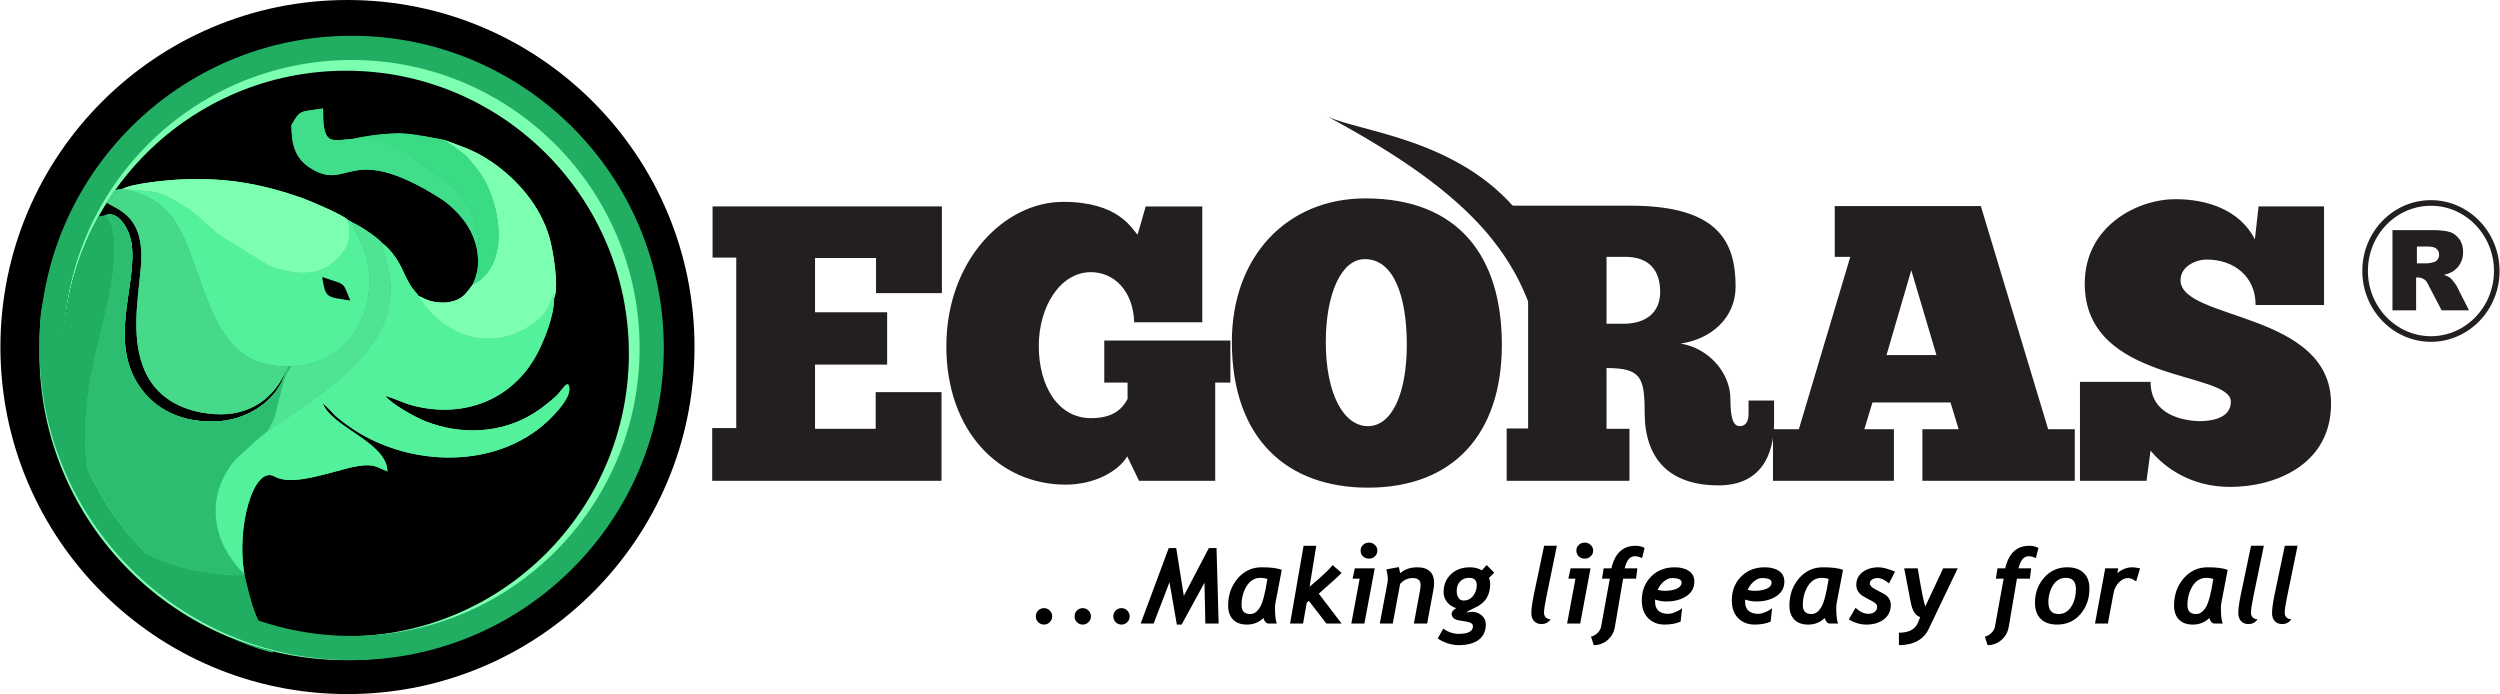 <?xml version="1.0" encoding="UTF-8"?>
<!DOCTYPE svg PUBLIC "-//W3C//DTD SVG 1.1//EN" "http://www.w3.org/Graphics/SVG/1.1/DTD/svg11.dtd">
<!-- Creator: CorelDRAW -->
<svg xmlns="http://www.w3.org/2000/svg" xml:space="preserve" width="2.723in" height="0.756in" version="1.1" style="shape-rendering:geometricPrecision; text-rendering:geometricPrecision; image-rendering:optimizeQuality; fill-rule:evenodd; clip-rule:evenodd"
viewBox="0 0 5623.25 1561.73"
 xmlns:xlink="http://www.w3.org/1999/xlink"
 xmlns:xodm="http://www.corel.com/coreldraw/odm/2003">
 <defs>
  <style type="text/css">
   <![CDATA[
    .str0 {stroke:#231F20;stroke-width:12.62;stroke-linecap:round;stroke-linejoin:round;stroke-miterlimit:2.613}
    .fil2 {fill:none;fill-rule:nonzero}
    .fil3 {fill:black}
    .fil5 {fill:#21AD62}
    .fil1 {fill:#231F20}
    .fil12 {fill:#2CBD70}
    .fil10 {fill:#39DB84}
    .fil9 {fill:#40DE8A}
    .fil8 {fill:#46D98A}
    .fil6 {fill:#4BE894}
    .fil11 {fill:#4FE394}
    .fil7 {fill:#53F19C}
    .fil4 {fill:#7CFFB0}
    .fil13 {fill:black;fill-rule:nonzero}
    .fil0 {fill:#231F20;fill-rule:nonzero}
   ]]>
  </style>
 </defs>
 <g id="Layer_x0020_1">
  <g id="_105553240754112">
   <path id="Vector_15" class="fil0" d="M4828.84 1081.81l9.12 -67.89c32.46,39.53 92.4,81.66 178.94,81.66 101.52,0 227.17,-49.84 227.17,-187.43 0,-208.06 -338.68,-186.57 -338.68,-277.71 0,-30.96 34.11,-46.42 59.08,-46.42 59.91,0 109.83,36.97 109.83,102.31l153.96 0 0 -221.86 -147.31 0 -8.3 73.95c-34.1,-66.21 -107.35,-90.28 -178.94,-90.28 -84.06,0 -203.88,59.32 -203.88,190.04 0,225.27 328.73,196.05 328.73,265.71 0,36.98 -42.43,43.81 -72.38,43.81 -35.8,-1.69 -108.2,-13.73 -108.2,-88.54l-158.92 0 0 222.68 149.79 0 -0.01 -0.03zm-529.3 -473.74l56.6 190.86 -112.35 0 55.73 -190.86 0.02 0zm367.87 357.67l-59.91 0 -151.48 -502.13 -328.69 0 0 114.35 34.93 0 -115.69 387.78 -58.22 0 0 116.07 272.12 0 0 -116.07 -66.56 0 18.29 -60.19 175.59 0 18.29 60.19 -81.54 0 0 116.07 342.86 0 0 -116.07zm-1011.13 -387.78c49.96,0 78.25,26.67 78.25,79.11 0,46.45 -32.46,71.39 -82.37,71.39l-38.32 0 0 -150.51 42.44 0 0 0.02zm-267.14 0.87l48.27 0 0 385.18 -48.27 0 0 117.81 276.29 0 0 -116.94 -51.6 0 0 -136.73c76.58,0 85.76,19.79 85.76,99.76 0,103.18 54.09,164.22 166.42,164.22 94.88,0 124.81,-67.93 124.81,-141.88l0 -49.02 -57.4 0 0 29.27c0,18.06 -6.63,28.36 -19.98,28.36 -15.81,0 -20.8,-22.34 -20.8,-60.19 0,-63.59 -53.27,-116.94 -112.35,-125.52 70.76,-10.3 123.98,-59.32 123.98,-128.11 0,-100.58 -38.28,-182.28 -237.16,-182.28l-277.95 0 0 116.07 -0.02 0zm-312.09 380.02c-54.96,0 -94.88,-73.06 -94.88,-189.18 0,-110.05 35.79,-187.43 88.22,-186.56 65.72,0 94.06,85.99 94.06,192.58 0,109.2 -33.28,183.15 -87.4,183.15zm0 138.43c193.1,0 301.27,-122.1 301.27,-321.57 0,-198.61 -97.4,-329.33 -307.1,-329.33 -177.28,0 -300.4,131.54 -300.4,322.44 0,221.82 127.32,328.46 306.23,328.46zm-515.14 -15.47l171.46 0 0 -220.95 34.11 0 0 -94.59 -283.77 0 0 94.59 52.4 0 0 36.98c-12.5,23.21 -33.28,43 -82.41,43 -74.07,0 -117.33,-72.23 -117.33,-162.5 0,-88.58 48.3,-165.96 117.33,-165.96 50.74,0 94.88,40.44 97.39,112.67l153.15 0 0 -260.56 -127.32 0 -18.29 63.64c-13.33,-13.73 -42.44,-73.95 -167.29,-73.95 -133.16,0 -262.97,132.45 -262.97,325.03 0,190.86 118.99,311.27 268.83,311.27 65.73,0 118.99,-30.95 138.11,-63.64l26.62 55.03 -0.01 -0.05zm-960.35 -502.16l54.09 0 0 383.53 -54.09 0 0 118.63 515.97 0 0 -199.52 -148.15 0 0 82.56 -136.46 0 0 -144.44 162.27 0 0 -117.81 -162.27 0 0 -122.1 137.28 0 0 79.11 148.15 0 0 -195.19 -515.96 0 0 115.22 -0.83 0 0 0.02z"/>
   <path id="Vector_16" class="fil1" d="M2986.34 262.37c75.76,35.25 294.63,49.84 430.26,216.67 71.59,87.68 117.33,237.32 58.26,371.45 -21.63,-263.12 -163.96,-412.71 -488.52,-588.15l0 0.03z"/>
   <path id="Vector_20" class="fil2 str0" d="M5468.83 456.66c81.58,0 148.1,68.8 148.1,153.1 0,84.25 -66.57,153.05 -148.1,153.05 -81.54,0 -148.15,-68.8 -148.15,-153.05 0,-85.12 66.59,-153.1 148.15,-153.1z"/>
   <path id="Vector_21" class="fil0" d="M5437.17 592.56l23.29 0c2.51,0 7.5,-0.87 14.16,-2.59 3.34,-0.86 6.64,-2.55 9.17,-6.02 2.48,-3.46 3.31,-6.92 3.31,-10.35 0,-6.02 -1.65,-10.3 -5.82,-13.73 -3.31,-3.46 -9.99,-5.15 -19.98,-5.15l-24.11 0 0 37.85 -0.02 0zm-54.94 107.46l0 -182.28 90.71 0c16.63,0 29.93,1.69 38.28,4.28 9.17,2.59 15.81,8.61 21.68,16.33 5.81,7.74 8.3,18.06 8.3,29.26 0,10.31 -2.52,18.89 -6.64,25.77 -4.18,7.75 -9.99,12.91 -17.47,18.06 -5,2.59 -10.81,5.2 -19.16,6.92 6.68,2.56 10.81,4.28 14.16,6.89 1.65,1.69 5,4.28 8.3,9.48 4.18,5.15 6.64,8.59 7.51,11.17l26.59 52.43 -61.6 0 -29.15 -55.9c-3.3,-6.89 -6.63,-12.04 -9.99,-13.73 -4.12,-2.59 -8.3,-4.33 -13.29,-4.33l-5 0 0 73.94 -53.26 0 0 1.74 0.04 -0.03z"/>
   <g>
    <circle class="fil3" cx="780.87" cy="780.86" r="780.86"/>
    <path class="fil4" d="M777.69 105.62c381,0 689.87,308.88 689.87,689.86 0,380.99 -308.87,689.87 -689.87,689.87 -380.98,0 -689.85,-308.88 -689.85,-689.87 0,-380.98 308.87,-689.86 689.85,-689.86zm0 53.5c351.45,0 636.37,284.92 636.37,636.35 0,351.44 -284.92,636.36 -636.37,636.36 -351.43,0 -636.35,-284.92 -636.35,-636.36 0,-351.44 284.92,-636.35 636.35,-636.35z"/>
    <path class="fil5" d="M790.26 80.5c387.93,0 702.43,314.49 702.43,702.41 0,387.93 -314.49,702.43 -702.43,702.43 -387.92,0 -702.42,-314.5 -702.42,-702.43 0,-387.92 314.49,-702.41 702.42,-702.41zm0 54.47c357.84,0 647.95,290.1 647.95,647.94 0,357.85 -290.11,647.96 -647.95,647.96 -357.83,0 -647.95,-290.11 -647.95,-647.96 0,-357.83 290.11,-647.94 647.95,-647.94z"/>
    <g>
     <path class="fil6" d="M234.4 485.18c29.65,13.99 21.4,106.34 18.24,130.15 -5.72,43.32 -16.04,88.27 -26.64,130.01 -26.25,103.29 -45.88,212.63 -30.86,306.5 32.07,72.77 77.33,138.42 132.82,193.84 22.98,12.42 49.34,22.89 79.57,31.03 32.07,8.65 105.06,21.19 141.42,17.03l-0.15 -3.2c-13.56,-10.09 -26.82,-28.81 -36.11,-43.63 -34.66,-55.36 -38.68,-122.05 -7.77,-178.17 9.03,-16.45 18.92,-31.65 32.67,-43.32 31.87,-26.97 35.74,-37.1 83.29,-68.41 14.84,-9.76 29.7,-19.64 44.97,-31.07l33.7 -23.8c0.92,-0.68 5.09,-3.77 6.03,-4.41 3,-2.07 1.87,-1.13 4.61,-3.09 44.32,-31.36 84.88,-67.15 118.17,-109.34 87.1,-110.55 33.58,-202.97 30.86,-238.03 -9.7,-12.13 -47.65,-37.95 -66.83,-46.48l-0.45 3.11c0.94,14.84 69.76,97.67 21.04,213.36 -25.24,59.97 -82.47,106.9 -166.38,107.31 -0.23,1.69 -0.65,5.63 -1.37,7.4 -2.54,6.36 -1.54,2.78 -4.65,5.91 -14.4,58.36 -78.94,104.76 -146.83,109.73 -84.8,6.2 -144.18,-26.63 -178.96,-75.47 -75.08,-105.36 -3.96,-236.06 -20.41,-327.95 -5.38,-30.13 -30.64,-73.41 -60,-59.02z"/>
     <path class="fil7" d="M548.8 1290.55c-18.46,-102.93 20.42,-245.09 68.28,-218.39 32.92,18.39 93.7,-0.26 128.2,-8.9 20.61,-5.17 40.2,-11.72 61.06,-14.89 33.67,-5.09 41.12,2.72 64.37,12.38 -0.9,-66.06 -126.15,-99.22 -145.68,-153.93 27.14,23.93 16.34,21.11 55.17,49.49 134.14,98.01 346.49,104.05 464.4,-21.99 9.19,-9.88 46.54,-48.66 32.63,-69.99 -7.14,2.24 -6.2,3.04 -10.76,8.16 -12.5,13.98 -8.2,12.71 -26.9,28.1 -14.84,12.18 -23.84,19.64 -42.24,30.91 -72.06,44.1 -161.67,47.19 -239.35,17.03 -26.32,-10.2 -80.8,-41.54 -91.78,-57.68 17.24,4.14 39.21,15.56 60.15,21.19 112.06,30.05 224.06,-9.44 280.62,-114.79 15.72,-29.27 38.93,-85.79 38.93,-126.19l-0.2 -10.01c-16.73,33.06 -12.77,44.7 -53.59,71.5 -77.43,50.77 -163.73,33.19 -223.65,-29.88 -7.84,-8.23 -22.22,-25.63 -27.62,-36.75 -3.14,-6.06 -11.06,-11.57 -20.46,-27.69 -6.33,-10.91 -11.02,-21.09 -16.62,-33.15 -10.36,-22.36 -27.76,-46.03 -44.54,-57.81 2.72,35.06 56.24,127.48 -30.86,238.03 -33.29,42.19 -73.85,77.98 -118.17,109.34 -2.74,1.96 -1.61,1.02 -4.61,3.09 -0.94,0.63 -5.11,3.72 -6.03,4.41l-33.7 23.8c-15.27,11.43 -30.13,21.32 -44.97,31.07 -47.55,31.32 -51.42,41.45 -83.29,68.41 -13.76,11.67 -23.64,26.87 -32.67,43.32 -30.91,56.12 -26.89,122.81 7.77,178.17 9.28,14.82 22.54,33.54 36.11,43.63z"/>
     <path class="fil5" d="M128.93 554.27c0.75,9.99 -19.15,61.07 -22.36,76.68 -5.41,26.39 -13.1,51.39 -15.73,79.3 -2.41,25.57 -3.34,51.22 -2.89,76.77 1.15,-95.03 30.88,-187.51 66.73,-269.59 -19.98,10.77 -12.71,10.55 -21.38,29.67l-4.37 7.17zm381.6 877.39c31.89,14.45 71.39,29.41 100.53,36.12l3.52 -0.96 -0.33 -1.02c-35.75,-8.71 -70.39,-20.12 -103.72,-34.14zm71.44 -30.54c-3.06,-7.05 -5.74,-13.56 -7.84,-18.87 -12.13,-30.81 -17.59,-58.34 -25.17,-88.5 -36.37,4.16 -109.35,-8.38 -141.42,-17.03 -30.23,-8.15 -56.59,-18.61 -79.57,-31.03 70.37,70.28 157.1,124.14 254,155.44zm-386.82 -349.28c-15.02,-93.87 4.61,-203.21 30.86,-306.5 10.6,-41.74 20.92,-86.69 26.64,-130.01 3.15,-23.8 11.41,-116.15 -18.24,-130.15 -3.89,0.17 -8.55,1.01 -13.64,2.31 -50.56,91.27 -79.41,196.26 -79.41,307.99 0,91.22 19.22,177.93 53.79,256.36z"/>
     <path class="fil7" d="M646.61 824.58c83.91,-0.41 141.14,-47.34 166.38,-107.31 48.72,-115.69 -20.1,-198.53 -21.04,-213.36l0.45 -3.11 -10.78 -5.8c11.85,52.74 -6.36,69.62 -31.58,93.99 -36.21,34.98 -93.51,26.81 -135.23,12.4 -2.68,-0.93 -6.53,-2.07 -9.98,-3.33l-114.89 -70.88c-9.08,-7.84 -16.92,-15.42 -26.47,-23.59 -9,-7.67 -18.17,-17.03 -26.21,-23.49 -2.17,-1.77 -5.09,-3.91 -7.4,-5.63 -1.46,-1.06 -2.85,-2.08 -4.58,-3.34l-49.22 -29.33c-26.9,-12.87 -52.57,-12.57 -82.68,-14.67 10.59,7.67 67.19,13.66 106.84,82.34 40.84,70.72 60.23,193.44 117.44,259.21 34.45,39.57 67.17,54.43 128.95,55.91z"/>
     <path class="fil8" d="M640.58 837.87c3.09,-3.15 2.11,0.48 4.68,-5.93 0.7,-1.74 1.12,-5.66 1.35,-7.37 -61.78,-1.48 -94.49,-16.34 -128.93,-55.91 -57.24,-65.76 -76.6,-188.49 -117.45,-259.21 -39.67,-68.67 -96.26,-74.66 -106.84,-82.32l-18.6 -2.07c-4.05,0.12 -10.04,1.16 -16.48,2.7 -6.54,9.2 -12.8,18.62 -18.85,28.18 26.1,17.58 88.01,29.87 76.22,149.1 -7.73,78.07 -21.28,158.62 8.75,228.52 24.15,56.21 78.07,92.83 157.49,98.29 82.53,5.67 135.35,-40.59 158.68,-93.98z"/>
     <path class="fil4" d="M1062.63 640.31c-13.56,17.87 -21.05,32.58 -49.5,38.8 -11.99,2.65 -27.55,2.06 -39.16,-0.36 -16.91,-3.51 -20.63,-8.07 -33.12,-12.84 5.4,11.11 19.78,28.52 27.62,36.75 59.92,63.07 146.22,80.65 223.65,29.88 40.82,-26.8 36.86,-38.43 53.59,-71.5l0.2 10.01c11.47,-26.66 -2.65,-108.76 -10.33,-135.83 -20.26,-71.34 -72.5,-132.02 -131.93,-172.04 -37.86,-25.48 -60.8,-31.34 -105.14,-48.39l37.78 26.72c16.55,11.78 25.18,25 37.8,40.85 48.86,61.47 79.41,213.54 -11.46,257.94z"/>
     <path class="fil4" d="M274.78 425.05l18.6 2.07c30.11,2.1 55.78,1.8 82.68,14.67l49.22 29.33c1.72,1.26 3.12,2.28 4.58,3.34 2.31,1.72 5.23,3.86 7.4,5.63 8.04,6.46 17.21,15.82 26.21,23.49 9.55,8.16 17.39,15.75 26.47,23.59l114.89 70.88c3.45,1.27 7.29,2.41 9.98,3.33 41.72,14.41 99.02,22.58 135.23,-12.4 25.22,-24.37 43.43,-41.25 31.58,-93.99 -8.81,-11.25 -92.46,-45.94 -102.95,-49.56 -91.54,-31.82 -168.47,-45.77 -267.72,-41.86 -32.68,1.33 -112.85,8.73 -136.17,21.49z"/>
     <path class="fil9" d="M654.86 281.36c0,45.57 9.38,75.75 42.56,96.71 87.28,55.15 84.61,-60.8 287.15,64.93 15.68,9.75 25.18,17.32 38.11,30.01 20.93,20.58 41.89,49.02 49.42,87.15 8.54,-12.55 -0.68,-48.13 -3.82,-57.32 -9.22,-27.01 -10.72,-28.63 -24.97,-50.25 -0.57,-0.89 -2.99,-4.63 -3.18,-4.89l-23.01 -29.36 -100.67 -71.71c-143.62,-85.96 -191.98,35.5 -190.43,-102.53 -52.24,8.06 -50.86,2 -71.17,37.25z"/>
     <path class="fil10" d="M1072.1 560.17c5.63,31.84 2.65,54.48 -9.47,80.15 90.86,-44.39 60.32,-196.48 11.44,-257.95 -12.6,-15.85 -21.24,-29.07 -37.76,-40.84l-37.8 -26.72c-84.41,-15.33 -121.19,-20.92 -208.96,-1.82 20.51,3.63 38.54,5.93 54.7,12.16 21.41,8.24 52.15,9.47 72.21,21.48l100.67 71.71 23.01 29.36c0.19,0.26 2.61,4 3.18,4.89 14.24,21.63 15.75,23.24 24.97,50.25 3.14,9.19 12.37,44.76 3.82,57.32z"/>
     <path class="fil3" d="M723.9 623.36c8.02,48.02 9.13,44.4 63.43,52.84 -18.84,-44.11 -7.71,-33.73 -63.43,-52.84z"/>
    </g>
    <path class="fil6" d="M234.4 485.18c29.65,14 21.4,106.35 18.24,130.15 -5.72,43.32 -16.04,88.27 -26.63,130.01 -26.26,103.29 -45.89,212.63 -30.86,306.5 32.06,72.77 77.32,138.42 132.81,193.84 22.98,12.42 49.34,22.89 79.57,31.02 32.06,8.66 105.06,21.2 141.42,17.04l-0.15 -3.2c-13.56,-10.09 -26.82,-28.81 -36.11,-43.63 -34.66,-55.36 -38.68,-122.05 -7.77,-178.17 9.03,-16.45 18.91,-31.65 32.68,-43.32 26.36,-22.3 33.55,-33.09 62.16,-53.87 3.93,-7.14 8.8,-14.43 12.21,-21.11 5.01,-9.84 6.86,-18.37 10.2,-32.29 3.34,-13.92 8.17,-33.22 11.9,-47.78 3.74,-14.57 6.39,-24.41 14.93,-37.4 1.81,-2.76 3.89,-5.67 6.14,-8.61 -2.81,0.12 -5.66,0.2 -8.54,0.21 -0.23,1.69 -0.65,5.63 -1.37,7.4 -2.54,6.36 -1.55,2.78 -4.65,5.91 -14.4,58.36 -78.94,104.76 -146.83,109.73 -84.8,6.2 -144.17,-26.63 -178.96,-75.47 -75.08,-105.36 -3.96,-236.06 -20.41,-327.95 -5.38,-30.13 -30.64,-73.42 -60,-59.02z"/>
    <path class="fil7" d="M548.8 1290.55c-18.46,-102.93 20.42,-245.09 68.28,-218.39 32.92,18.39 93.7,-0.26 128.2,-8.9 20.61,-5.17 40.2,-11.72 61.06,-14.89 33.67,-5.09 41.12,2.72 64.37,12.38 -0.9,-66.06 -126.15,-99.22 -145.68,-153.93 27.14,23.93 16.34,21.11 55.17,49.49 134.14,98.01 346.49,104.05 464.4,-21.99 9.19,-9.88 46.54,-48.66 32.63,-69.99 -7.14,2.24 -6.2,3.04 -10.76,8.16 -12.5,13.98 -8.2,12.71 -26.9,28.1 -14.84,12.18 -23.84,19.64 -42.24,30.91 -72.06,44.1 -161.67,47.19 -239.35,17.03 -26.32,-10.2 -80.8,-41.54 -91.78,-57.68 17.24,4.14 39.21,15.56 60.15,21.19 112.06,30.05 224.06,-9.44 280.62,-114.79 15.72,-29.27 38.93,-85.79 38.93,-126.19l-0.2 -10.01c-16.73,33.06 -12.77,44.7 -53.59,71.5 -77.43,50.77 -163.73,33.19 -223.65,-29.88 -7.84,-8.23 -22.22,-25.63 -27.62,-36.75 -3.14,-6.06 -11.06,-11.57 -20.46,-27.69 -6.33,-10.91 -11.02,-21.09 -16.62,-33.15 -10.36,-22.36 -27.76,-46.03 -44.54,-57.81 2.72,35.06 56.24,127.48 -30.86,238.03 -33.29,42.19 -73.85,77.98 -118.17,109.34 -2.74,1.96 -1.61,1.02 -4.61,3.09 -0.94,0.63 -5.11,3.72 -6.03,4.41l-33.7 23.8c-15.27,11.43 -30.13,21.32 -44.97,31.07 -47.55,31.32 -51.42,41.45 -83.29,68.41 -13.76,11.67 -23.64,26.87 -32.67,43.32 -30.91,56.12 -26.89,122.81 7.77,178.17 9.28,14.82 22.54,33.54 36.11,43.63z"/>
    <path class="fil5" d="M111.52 632.29c-5.41,26.39 -18.05,50.06 -20.68,77.97 -2.41,25.57 -3.34,51.22 -2.89,76.77 1.15,-95.03 43.93,-192.14 79.78,-274.21 -42.08,22.67 -47.34,76.37 -56.21,119.47zm399.01 799.38c31.89,14.45 71.39,29.41 100.53,36.12l3.52 -0.96 -0.33 -1.02c-35.75,-8.71 -70.39,-20.12 -103.72,-34.14zm71.44 -30.54c-3.06,-7.05 -5.74,-13.56 -7.84,-18.87 -12.13,-30.81 -17.59,-58.34 -25.17,-88.5 -36.37,4.16 -109.35,-8.38 -141.42,-17.03 -30.23,-8.15 -56.59,-18.61 -79.57,-31.03 70.37,70.28 157.1,124.14 254,155.44zm-386.82 -349.28c-15.02,-93.87 4.61,-203.21 30.86,-306.5 10.6,-41.74 20.92,-86.69 26.64,-130.01 3.15,-23.8 11.41,-116.15 -18.24,-130.15 -3.89,0.17 -8.55,1.01 -13.64,2.31 -50.56,91.27 -79.41,196.26 -79.41,307.99 0,91.22 19.22,177.93 53.79,256.36z"/>
    <path class="fil7" d="M646.61 824.58c83.91,-0.41 141.14,-47.34 166.38,-107.31 48.72,-115.69 -20.1,-198.53 -21.04,-213.36l0.45 -3.11 -10.78 -5.8c11.85,52.74 -6.36,69.62 -31.58,93.99 -36.21,34.98 -93.51,26.81 -135.23,12.4 -2.68,-0.93 -6.53,-2.07 -9.98,-3.33l-114.89 -70.88c-9.08,-7.84 -16.92,-15.42 -26.47,-23.59 -9,-7.67 -18.17,-17.03 -26.21,-23.49 -2.17,-1.77 -5.09,-3.91 -7.4,-5.63 -1.46,-1.06 -2.85,-2.08 -4.58,-3.34l-49.22 -29.33c-26.9,-12.87 -52.57,-12.57 -82.68,-14.67 10.59,7.67 67.19,13.66 106.84,82.34 40.84,70.72 60.23,193.44 117.44,259.21 34.45,39.57 67.17,54.43 128.95,55.91z"/>
    <path class="fil11" d="M599.77 971.56c5.98,-4.34 12.9,-9.12 21.12,-14.54 14.84,-9.76 29.7,-19.64 44.97,-31.07l33.7 -23.8c0.92,-0.68 5.09,-3.77 6.03,-4.41 3,-2.07 1.86,-1.13 4.61,-3.09 44.32,-31.36 84.88,-67.15 118.17,-109.34 87.1,-110.55 33.58,-202.97 30.86,-238.03 -9.69,-12.13 -47.65,-37.95 -66.83,-46.48l-0.45 3.11c0.94,14.84 69.76,97.67 21.04,213.36 -24.38,57.92 -78.58,103.67 -157.84,107.1 -2.24,2.93 -4.33,5.85 -6.14,8.61 -8.54,12.99 -11.19,22.83 -14.93,37.4 -3.73,14.56 -8.56,33.86 -11.9,47.78 -3.34,13.92 -5.2,22.46 -10.2,32.29 -3.41,6.68 -8.28,13.98 -12.21,21.11z"/>
    <path class="fil8" d="M640.58 837.87c3.09,-3.15 2.11,0.48 4.68,-5.93 0.7,-1.74 1.12,-5.66 1.35,-7.37 -61.78,-1.48 -94.49,-16.34 -128.93,-55.91 -57.24,-65.76 -76.6,-188.49 -117.45,-259.21 -39.67,-68.67 -96.26,-74.66 -106.84,-82.32l-18.6 -2.07c-4.05,0.12 -10.04,1.16 -16.48,2.7 -6.54,9.2 -12.8,18.62 -18.85,28.18 26.1,17.58 88.01,29.87 76.22,149.1 -7.73,78.07 -21.28,158.62 8.75,228.52 24.15,56.21 78.07,92.83 157.49,98.29 82.53,5.67 135.35,-40.59 158.68,-93.98z"/>
    <path class="fil4" d="M1062.63 640.31c-13.56,17.87 -21.05,32.58 -49.5,38.8 -11.99,2.65 -27.55,2.06 -39.16,-0.36 -16.91,-3.51 -20.63,-8.07 -33.12,-12.84 5.4,11.11 19.78,28.52 27.62,36.75 59.92,63.07 146.22,80.65 223.65,29.88 40.82,-26.8 36.86,-38.43 53.59,-71.5l0.2 10.01c11.47,-26.66 -2.65,-108.76 -10.33,-135.83 -20.26,-71.34 -72.5,-132.02 -131.93,-172.04 -37.86,-25.48 -60.8,-31.34 -105.14,-48.39l37.78 26.72c16.55,11.78 25.18,25 37.8,40.85 48.86,61.47 79.41,213.54 -11.46,257.94z"/>
    <path class="fil4" d="M274.78 425.05l18.6 2.07c30.11,2.1 55.78,1.8 82.68,14.67l49.22 29.33c1.72,1.26 3.12,2.28 4.58,3.34 2.31,1.72 5.23,3.86 7.4,5.63 8.04,6.46 17.21,15.82 26.21,23.49 9.55,8.16 17.39,15.75 26.47,23.59l114.89 70.88c3.45,1.27 7.29,2.41 9.98,3.33 41.72,14.41 99.02,22.58 135.23,-12.4 25.22,-24.37 43.43,-41.25 31.58,-93.99 -8.81,-11.25 -92.46,-45.94 -102.95,-49.56 -91.54,-31.82 -168.47,-45.77 -267.72,-41.86 -32.68,1.33 -112.85,8.73 -136.17,21.49z"/>
    <path class="fil9" d="M654.86 281.36c0,45.57 9.38,75.75 42.56,96.71 87.28,55.15 84.61,-60.8 287.15,64.93 15.68,9.75 25.18,17.32 38.11,30.01 20.93,20.58 41.89,49.02 49.42,87.15 8.54,-12.55 -0.68,-48.13 -3.82,-57.32 -9.22,-27.01 -10.72,-28.63 -24.97,-50.25 -0.57,-0.89 -2.99,-4.63 -3.18,-4.89l-23.01 -29.36 -100.67 -71.71c-143.62,-85.96 -191.98,35.5 -190.43,-102.53 -52.24,8.06 -50.86,2 -71.17,37.25z"/>
    <path class="fil10" d="M1072.1 560.17c5.63,31.84 2.65,54.48 -9.47,80.15 90.86,-44.39 60.32,-196.48 11.44,-257.95 -12.6,-15.85 -21.24,-29.07 -37.76,-40.84l-37.8 -26.72c-34.02,-6.18 -59.86,-12.72 -95.59,-15.04 -22.56,-1.47 -92.7,8.98 -111.66,13.11 20.51,3.63 40.51,-3.6 56.67,2.63 21.41,8.24 48.47,19.11 68.54,31.11l100.67 71.71 23.01 29.36c0.19,0.26 2.61,4 3.18,4.89 14.24,21.63 15.75,23.24 24.97,50.25 3.14,9.19 12.37,44.76 3.82,57.32z"/>
    <path class="fil3" d="M723.9 623.36c8.02,48.02 9.13,44.4 63.43,52.84 -18.84,-44.11 -7.71,-33.73 -63.43,-52.84z"/>
    <path class="fil12" d="M234.4 485.18c29.65,14 21.4,106.35 18.24,130.15 -5.72,43.32 -16.04,88.27 -26.63,130.01 -26.26,103.29 -45.89,212.63 -30.86,306.5 32.06,72.77 77.32,138.42 132.81,193.84 22.98,12.42 49.34,22.89 79.57,31.02 32.06,8.66 105.06,21.2 141.42,17.04l-0.15 -3.2c-13.56,-10.09 -26.82,-28.81 -36.11,-43.63 -34.66,-55.36 -38.68,-122.05 -7.77,-178.17 9.03,-16.45 18.91,-31.65 32.68,-43.32 26.36,-22.3 33.55,-33.09 62.16,-53.87 3.93,-7.14 8.8,-14.43 12.21,-21.11 5.01,-9.84 6.86,-18.37 10.2,-32.29 3.34,-13.92 8.17,-33.22 11.9,-47.78 3.74,-14.57 6.39,-24.41 14.93,-37.4 1.81,-2.76 3.89,-5.67 6.14,-8.61 -2.81,0.12 -5.66,0.2 -8.54,0.21 -0.23,1.69 -0.65,5.63 -1.37,7.4 -2.54,6.36 -1.55,2.78 -4.65,5.91 -14.4,58.36 -78.94,104.76 -146.83,109.73 -84.8,6.2 -144.17,-26.63 -178.96,-75.47 -75.08,-105.36 -3.96,-236.06 -20.41,-327.95 -5.38,-30.13 -30.64,-73.42 -60,-59.02z"/>
   </g>
   <path class="fil13" d="M2329.75 1386.83c0,-4.98 1.67,-9.5 5.23,-13.06 3.56,-3.56 8.07,-5.46 13.06,-5.46 5.22,0 9.5,1.89 13.06,5.46 3.56,3.56 5.46,8.07 5.46,13.06 0,5.23 -1.9,9.5 -5.46,13.06 -3.56,3.56 -7.84,5.46 -13.06,5.46 -4.98,0 -9.5,-1.9 -13.06,-5.46 -3.56,-3.56 -5.23,-7.83 -5.23,-13.06z"/>
   <path id="_1" class="fil13" d="M2416.92 1386.83c0,-4.98 1.67,-9.5 5.23,-13.06 3.56,-3.56 8.07,-5.46 13.06,-5.46 5.22,0 9.5,1.89 13.06,5.46 3.56,3.56 5.46,8.07 5.46,13.06 0,5.23 -1.9,9.5 -5.46,13.06 -3.56,3.56 -7.84,5.46 -13.06,5.46 -4.98,0 -9.5,-1.9 -13.06,-5.46 -3.56,-3.56 -5.23,-7.83 -5.23,-13.06z"/>
   <path id="_2" class="fil13" d="M2504.09 1386.83c0,-4.98 1.67,-9.5 5.23,-13.06 3.56,-3.56 8.07,-5.46 13.06,-5.46 5.22,0 9.5,1.89 13.06,5.46 3.56,3.56 5.46,8.07 5.46,13.06 0,5.23 -1.9,9.5 -5.46,13.06 -3.56,3.56 -7.84,5.46 -13.06,5.46 -4.98,0 -9.5,-1.9 -13.06,-5.46 -3.56,-3.56 -5.23,-7.83 -5.23,-13.06z"/>
   <polygon id="_3" class="fil13" points="2711.15,1402.97 2709.26,1311.1 2657.74,1405.35 2647.05,1405.35 2630.44,1310.15 2594.82,1402.97 2565.62,1402.97 2628.77,1233.23 2645.62,1233.23 2662.72,1340.77 2718.99,1233.23 2736.32,1233.23 2741.07,1402.97 "/>
   <path id="_4" class="fil13" d="M2868.6 1358.34c-0.47,3.09 -0.71,6.17 -0.71,9.73 0,16.86 1.42,28.5 4.03,34.9l-18.28 0c-5.23,0 -9.26,-4.03 -11.87,-12.35 -9.98,9.74 -22.32,14.72 -37.04,14.72 -13.53,0 -23.98,-3.8 -31.34,-11.4 -7.36,-7.59 -10.92,-18.04 -10.92,-31.58 0,-23.74 7.12,-43.92 21.37,-60.77 14.24,-16.62 32.29,-25.17 53.89,-25.17 20.89,0 36.09,1.9 45.35,5.93l-14.49 75.98zm-33.47 -58.16c-12.82,0 -23.27,6.17 -31.11,18.51 -7.59,12.59 -11.39,26.83 -11.39,42.98 0,13.29 6.41,19.94 19.7,19.94 8.32,0 15.44,-4.98 21.85,-15.43 6.17,-10.21 11.63,-31.58 16.62,-63.63 -5.46,-1.67 -10.68,-2.37 -15.67,-2.37z"/>
   <path id="_5" class="fil13" d="M2983.47 1402.97l-39.41 -51.04 -4.75 4.03 -8.31 47.01 -29.2 0 30.39 -174.97 28.49 0 -14.96 92.12 22.08 -19c14.72,-13.06 24.69,-23.02 29.67,-29.67l20.18 17.57c-3.32,4.03 -20.41,19.71 -51.28,46.77l51.28 67.19 -34.19 0z"/>
   <path id="_6" class="fil13" d="M3060.51 1238.92c0,-5.22 1.66,-9.5 5.46,-12.81 3.56,-3.57 8.06,-5.23 13.29,-5.23 5.22,0 9.73,1.66 13.29,5.23 3.8,3.32 5.7,7.59 5.7,12.81 0,5.23 -1.9,9.5 -5.7,12.82 -3.56,3.56 -8.07,5.23 -13.29,5.23 -5.23,0 -9.5,-1.67 -13.29,-4.98 -3.56,-3.57 -5.46,-7.84 -5.46,-13.06zm8.54 164.06l-29.44 0 18.76 -100.9 -15.9 0 4.98 -23.27 44.87 0 -23.27 124.17z"/>
   <path id="_7" class="fil13" d="M3210.23 1402.97l-29.91 0 13.53 -72.41c1.19,-5.69 1.67,-10.68 1.67,-14.48 0,-10.45 -6.17,-15.43 -18.28,-15.43 -10.2,0 -19.71,4.28 -27.77,13.06l-16.63 89.27 -29.19 0 17.57 -93.06c0.24,-1.67 0.47,-3.8 0.47,-6.65 0,-6.89 -1.19,-14.24 -3.33,-22.08l28.25 -5.22 2.85 13.77c10.2,-8.79 22.79,-13.3 38.22,-13.3 25.64,0 38.23,12.11 38.23,35.85 0,4.27 -0.48,9.26 -1.67,15.2l-14.01 75.5z"/>
   <path id="_8" class="fil13" d="M3349.36 1300.41c1.67,3.8 2.61,8.54 2.61,13.76 0,12.11 -2.61,22.56 -7.83,31.34 -5.23,8.79 -14.01,16.15 -25.88,21.6 -11.87,5.46 -18.52,9.02 -19.71,11.16 5.22,-1.19 9.26,-1.66 12.34,-1.66 8.55,0 15.91,2.61 22.08,8.06 6.17,5.23 9.26,11.88 9.26,20.19 0,14.95 -5.46,26.59 -15.9,34.66 -10.69,8.07 -25.88,12.11 -45.82,12.11 -7.6,0 -15.67,-1.42 -24.69,-4.27 -9.02,-3.09 -16.15,-6.65 -21.85,-10.93l12.59 -22.07c11.15,8.07 22.55,11.87 34.42,11.87 21.6,0 32.28,-5.7 32.28,-17.33 0,-2.61 -1.19,-4.51 -3.32,-6.17 -2.14,-1.67 -5.46,-2.85 -9.98,-3.8l-22.08 -3.8c-8.31,-2.61 -12.58,-7.36 -12.58,-14.48 0,-4.03 3.56,-8.07 10.2,-12.34 -8.31,-2.38 -15.2,-6.89 -20.41,-13.54 -5.22,-6.65 -7.84,-14.01 -7.84,-22.08 0,-16.62 5.46,-30.15 16.38,-40.59 11.16,-10.45 25.41,-15.67 42.74,-15.67 10.68,0 19.7,2.37 26.82,6.89l10.93 -11.87 17.09 17.1 -11.87 11.87zm-72.65 29.67c0,6.17 1.43,11.4 4.04,15.2 2.85,4.03 6.64,5.93 11.63,5.93 8.31,0 15.43,-3.33 20.89,-9.98 5.7,-6.88 8.55,-15.19 8.55,-24.69 0,-10.92 -5.7,-16.37 -17.1,-16.37 -8.54,0 -15.43,2.85 -20.41,8.31 -5.23,5.69 -7.6,12.82 -7.6,21.6z"/>
   <path id="_9" class="fil13" d="M3487.89 1393.24c-4.51,7.36 -11.4,10.92 -20.66,10.92 -7.12,0 -12.58,-2.37 -16.62,-6.89 -4.03,-4.51 -5.93,-10.45 -5.93,-17.8 0,-9.26 1.9,-22.79 5.46,-40.6l23.27 -110.87 28.72 0 -23.74 115.62c-3.33,16.38 -5.22,28.02 -5.22,35.14 0,4.51 1.42,8.07 4.27,10.68 2.85,2.62 6.17,3.8 10.45,3.8z"/>
   <path id="_10" class="fil13" d="M3546.02 1238.92c0,-5.22 1.66,-9.5 5.46,-12.81 3.56,-3.57 8.06,-5.23 13.29,-5.23 5.22,0 9.73,1.66 13.29,5.23 3.8,3.32 5.7,7.59 5.7,12.81 0,5.23 -1.9,9.5 -5.7,12.82 -3.56,3.56 -8.07,5.23 -13.29,5.23 -5.23,0 -9.5,-1.67 -13.29,-4.98 -3.56,-3.57 -5.46,-7.84 -5.46,-13.06zm8.54 164.06l-29.44 0 18.76 -100.9 -15.9 0 4.98 -23.27 44.87 0 -23.27 124.17z"/>
   <path id="_11" class="fil13" d="M3693.85 1255.54c-6.41,-2.62 -11.63,-4.04 -16.15,-4.04 -11.16,0 -18.76,9.02 -23.03,27.3l28.5 0 -2.85 23.27 -29.2 0 -18.51 108.74c-2.14,11.87 -7.6,21.6 -16.38,29.2 -8.79,7.59 -19.24,11.63 -31.11,11.63l-6.17 -19.23c5.46,-1.19 10.45,-4.03 14.72,-8.31 4.51,-4.28 7.13,-9.02 8.07,-14.48l19.47 -107.55 -17.57 0 3.8 -23.27 17.33 0c7.84,-33.95 25.88,-50.8 54.37,-50.8 7.84,0 14.72,1.67 20.42,4.98l-5.7 22.56z"/>
   <path id="_12" class="fil13" d="M3723.1 1349.08c0,1.9 0,3.8 0,5.23 0,8.54 2.37,15.2 7.59,19.94 5.23,4.5 12.35,6.88 21.37,6.88 4.99,0 10.45,-1.19 16.86,-4.03 6.41,-2.61 11.39,-5.46 14.95,-8.78l-3.32 30.38c-9.98,4.28 -21.85,6.65 -36.09,6.65 -15.2,0 -27.54,-4.98 -37.04,-14.48 -9.5,-9.74 -14.24,-23.03 -14.24,-39.89 0,-21.37 6.65,-38.93 20.42,-53.18 13.76,-14.25 31.81,-21.37 53.89,-21.37 13.06,0 23.74,2.85 31.81,8.31 8.06,5.46 12.11,13.54 12.11,23.75 0,14.01 -5.93,24.93 -18.04,33 -12.11,7.83 -27.07,11.87 -44.88,11.87 -8.54,0 -17.09,-1.42 -25.4,-4.28zm5.7 -21.84c4.98,1.42 10.44,2.13 16.38,2.13 10.44,0 19.23,-1.66 26.59,-4.75 7.36,-3.32 10.92,-7.83 10.92,-14.01 0,-6.64 -7.36,-9.97 -22.07,-9.97 -5.7,0 -11.63,2.61 -17.8,7.59 -5.94,4.99 -10.69,11.4 -14.01,19z"/>
   <path id="_13" class="fil13" d="M3925.66 1349.08c0,1.9 0,3.8 0,5.23 0,8.54 2.37,15.2 7.59,19.94 5.23,4.5 12.35,6.88 21.37,6.88 4.99,0 10.45,-1.19 16.86,-4.03 6.41,-2.61 11.39,-5.46 14.95,-8.78l-3.32 30.38c-9.98,4.28 -21.85,6.65 -36.09,6.65 -15.2,0 -27.54,-4.98 -37.04,-14.48 -9.5,-9.74 -14.24,-23.03 -14.24,-39.89 0,-21.37 6.65,-38.93 20.42,-53.18 13.76,-14.25 31.81,-21.37 53.89,-21.37 13.06,0 23.74,2.85 31.81,8.31 8.06,5.46 12.11,13.54 12.11,23.75 0,14.01 -5.93,24.93 -18.04,33 -12.11,7.83 -27.07,11.87 -44.88,11.87 -8.54,0 -17.09,-1.42 -25.4,-4.28zm5.7 -21.84c4.98,1.42 10.44,2.13 16.38,2.13 10.44,0 19.23,-1.66 26.59,-4.75 7.36,-3.32 10.92,-7.83 10.92,-14.01 0,-6.64 -7.36,-9.97 -22.07,-9.97 -5.7,0 -11.63,2.61 -17.8,7.59 -5.94,4.99 -10.69,11.4 -14.01,19z"/>
   <path id="_14" class="fil13" d="M4131.45 1358.34c-0.47,3.09 -0.71,6.17 -0.71,9.73 0,16.86 1.42,28.5 4.03,34.9l-18.28 0c-5.23,0 -9.26,-4.03 -11.87,-12.35 -9.98,9.74 -22.32,14.72 -37.04,14.72 -13.53,0 -23.98,-3.8 -31.34,-11.4 -7.36,-7.59 -10.92,-18.04 -10.92,-31.58 0,-23.74 7.12,-43.92 21.37,-60.77 14.24,-16.62 32.29,-25.17 53.89,-25.17 20.89,0 36.09,1.9 45.35,5.93l-14.49 75.98zm-33.47 -58.16c-12.82,0 -23.27,6.17 -31.11,18.51 -7.59,12.59 -11.39,26.83 -11.39,42.98 0,13.29 6.41,19.94 19.7,19.94 8.32,0 15.44,-4.98 21.85,-15.43 6.17,-10.21 11.63,-31.58 16.62,-63.63 -5.46,-1.67 -10.68,-2.37 -15.67,-2.37z"/>
   <path id="_15" class="fil13" d="M4249.41 1312.76c-9.26,-8.07 -17.8,-12.11 -25.41,-12.11 -4.75,0 -9.02,0.95 -12.58,3.33 -3.33,2.14 -5.23,4.98 -5.23,8.78 0,4.51 4.28,9.02 12.59,13.3 8.31,4.27 14.72,7.59 19.23,10.2 4.51,2.37 8.31,5.7 11.16,9.98 2.85,4.51 4.27,9.26 4.27,14.95 0,13.54 -5.22,24.46 -15.43,32.29 -10.2,7.84 -23.27,11.87 -39.17,11.87 -13.54,0 -26.83,-3.8 -39.89,-11.63l15.2 -26.11c9.73,9.02 19.23,13.53 28.49,13.53 5.93,0 10.68,-1.42 14.49,-4.27 3.8,-3.09 5.69,-6.89 5.69,-12.11 0,-4.03 -3.56,-8.06 -10.68,-11.87 -7.36,-3.8 -13.76,-7.12 -19.46,-10.45 -5.46,-3.08 -9.74,-6.88 -12.59,-11.39 -2.85,-4.51 -4.28,-9.5 -4.28,-14.96 0,-12.11 4.75,-21.6 14.24,-28.97 9.74,-7.12 21.61,-10.68 35.62,-10.68 9.5,0 21.84,3.33 37.27,9.74l-13.53 26.59z"/>
   <path id="_16" class="fil13" d="M4338.68 1415.32c-11.63,23.98 -33.95,36.08 -66.95,36.32l0 -28.01c21.85,0 35.85,-7.12 42.02,-21.13l5.93 -14.01c-10.45,-2.85 -17.8,-14.01 -21.37,-33.24l-14.72 -76.45 30.39 0c9.02,54.37 14.96,82.86 17.33,85.24l39.89 -85.24 32.76 0 -65.29 136.52z"/>
   <path id="_17" class="fil13" d="M4579.98 1255.54c-6.41,-2.62 -11.63,-4.04 -16.15,-4.04 -11.16,0 -18.76,9.02 -23.03,27.3l28.5 0 -2.85 23.27 -29.2 0 -18.51 108.74c-2.14,11.87 -7.6,21.6 -16.38,29.2 -8.79,7.59 -19.24,11.63 -31.11,11.63l-6.17 -19.23c5.46,-1.19 10.45,-4.03 14.72,-8.31 4.51,-4.28 7.13,-9.02 8.07,-14.48l19.47 -107.55 -17.57 0 3.8 -23.27 17.33 0c7.84,-33.95 25.88,-50.8 54.37,-50.8 7.84,0 14.72,1.67 20.42,4.98l-5.7 22.56z"/>
   <path id="_18" class="fil13" d="M4577.88 1356.44c0,-22.32 6.89,-41.31 20.66,-56.74 13.53,-15.43 30.86,-23.27 51.76,-23.27 16.14,0 28.49,4.28 37.03,12.59 8.79,8.31 13.06,19.94 13.06,35.37 0,22.8 -6.89,42.02 -20.41,57.69 -13.54,15.43 -30.86,23.27 -52.24,23.27 -15.67,0 -28.01,-4.28 -36.8,-12.59 -8.54,-8.54 -13.06,-20.41 -13.06,-36.32zm30.15 -1.42c0,17.8 7.59,26.59 22.79,26.59 12.11,0 21.6,-5.46 28.73,-16.62 7.12,-11.16 10.44,-24.46 10.44,-39.89 0,-16.62 -7.59,-24.93 -22.79,-24.93 -11.87,0 -21.37,5.46 -28.49,16.37 -7.12,11.16 -10.68,23.98 -10.68,38.46z"/>
   <path id="_19" class="fil13" d="M4805.52 1308.24c-6.89,-4.98 -12.82,-7.59 -18.05,-7.59 -7.59,0 -14.48,3.33 -20.65,9.73 -6.18,6.65 -10.21,14.01 -11.87,22.55l-13.06 70.04 -28.97 0 23.02 -124.17 29.2 0 -1.89 10.68c10.2,-8.54 21.6,-13.06 33.95,-13.06 3.32,0 8.78,0.72 17.09,2.37l-8.78 29.44z"/>
   <path id="_20" class="fil13" d="M4996.91 1358.34c-0.47,3.09 -0.71,6.17 -0.71,9.73 0,16.86 1.42,28.5 4.03,34.9l-18.28 0c-5.23,0 -9.26,-4.03 -11.87,-12.35 -9.98,9.74 -22.32,14.72 -37.04,14.72 -13.53,0 -23.98,-3.8 -31.34,-11.4 -7.36,-7.59 -10.92,-18.04 -10.92,-31.58 0,-23.74 7.12,-43.92 21.37,-60.77 14.24,-16.62 32.29,-25.17 53.89,-25.17 20.89,0 36.09,1.9 45.35,5.93l-14.49 75.98zm-33.47 -58.16c-12.82,0 -23.27,6.17 -31.11,18.51 -7.59,12.59 -11.39,26.83 -11.39,42.98 0,13.29 6.41,19.94 19.7,19.94 8.32,0 15.44,-4.98 21.85,-15.43 6.17,-10.21 11.63,-31.58 16.62,-63.63 -5.46,-1.67 -10.68,-2.37 -15.67,-2.37z"/>
   <path id="_21" class="fil13" d="M5078.54 1393.24c-4.51,7.36 -11.4,10.92 -20.66,10.92 -7.12,0 -12.58,-2.37 -16.62,-6.89 -4.03,-4.51 -5.93,-10.45 -5.93,-17.8 0,-9.26 1.9,-22.79 5.46,-40.6l23.27 -110.87 28.72 0 -23.74 115.62c-3.33,16.38 -5.22,28.02 -5.22,35.14 0,4.51 1.42,8.07 4.27,10.68 2.85,2.62 6.17,3.8 10.45,3.8z"/>
   <path id="_22" class="fil13" d="M5154.48 1393.24c-4.51,7.36 -11.4,10.92 -20.66,10.92 -7.12,0 -12.58,-2.37 -16.62,-6.89 -4.03,-4.51 -5.93,-10.45 -5.93,-17.8 0,-9.26 1.9,-22.79 5.46,-40.6l23.27 -110.87 28.72 0 -23.74 115.62c-3.33,16.38 -5.22,28.02 -5.22,35.14 0,4.51 1.42,8.07 4.27,10.68 2.85,2.62 6.17,3.8 10.45,3.8z"/>
  </g>
 </g>
</svg>

